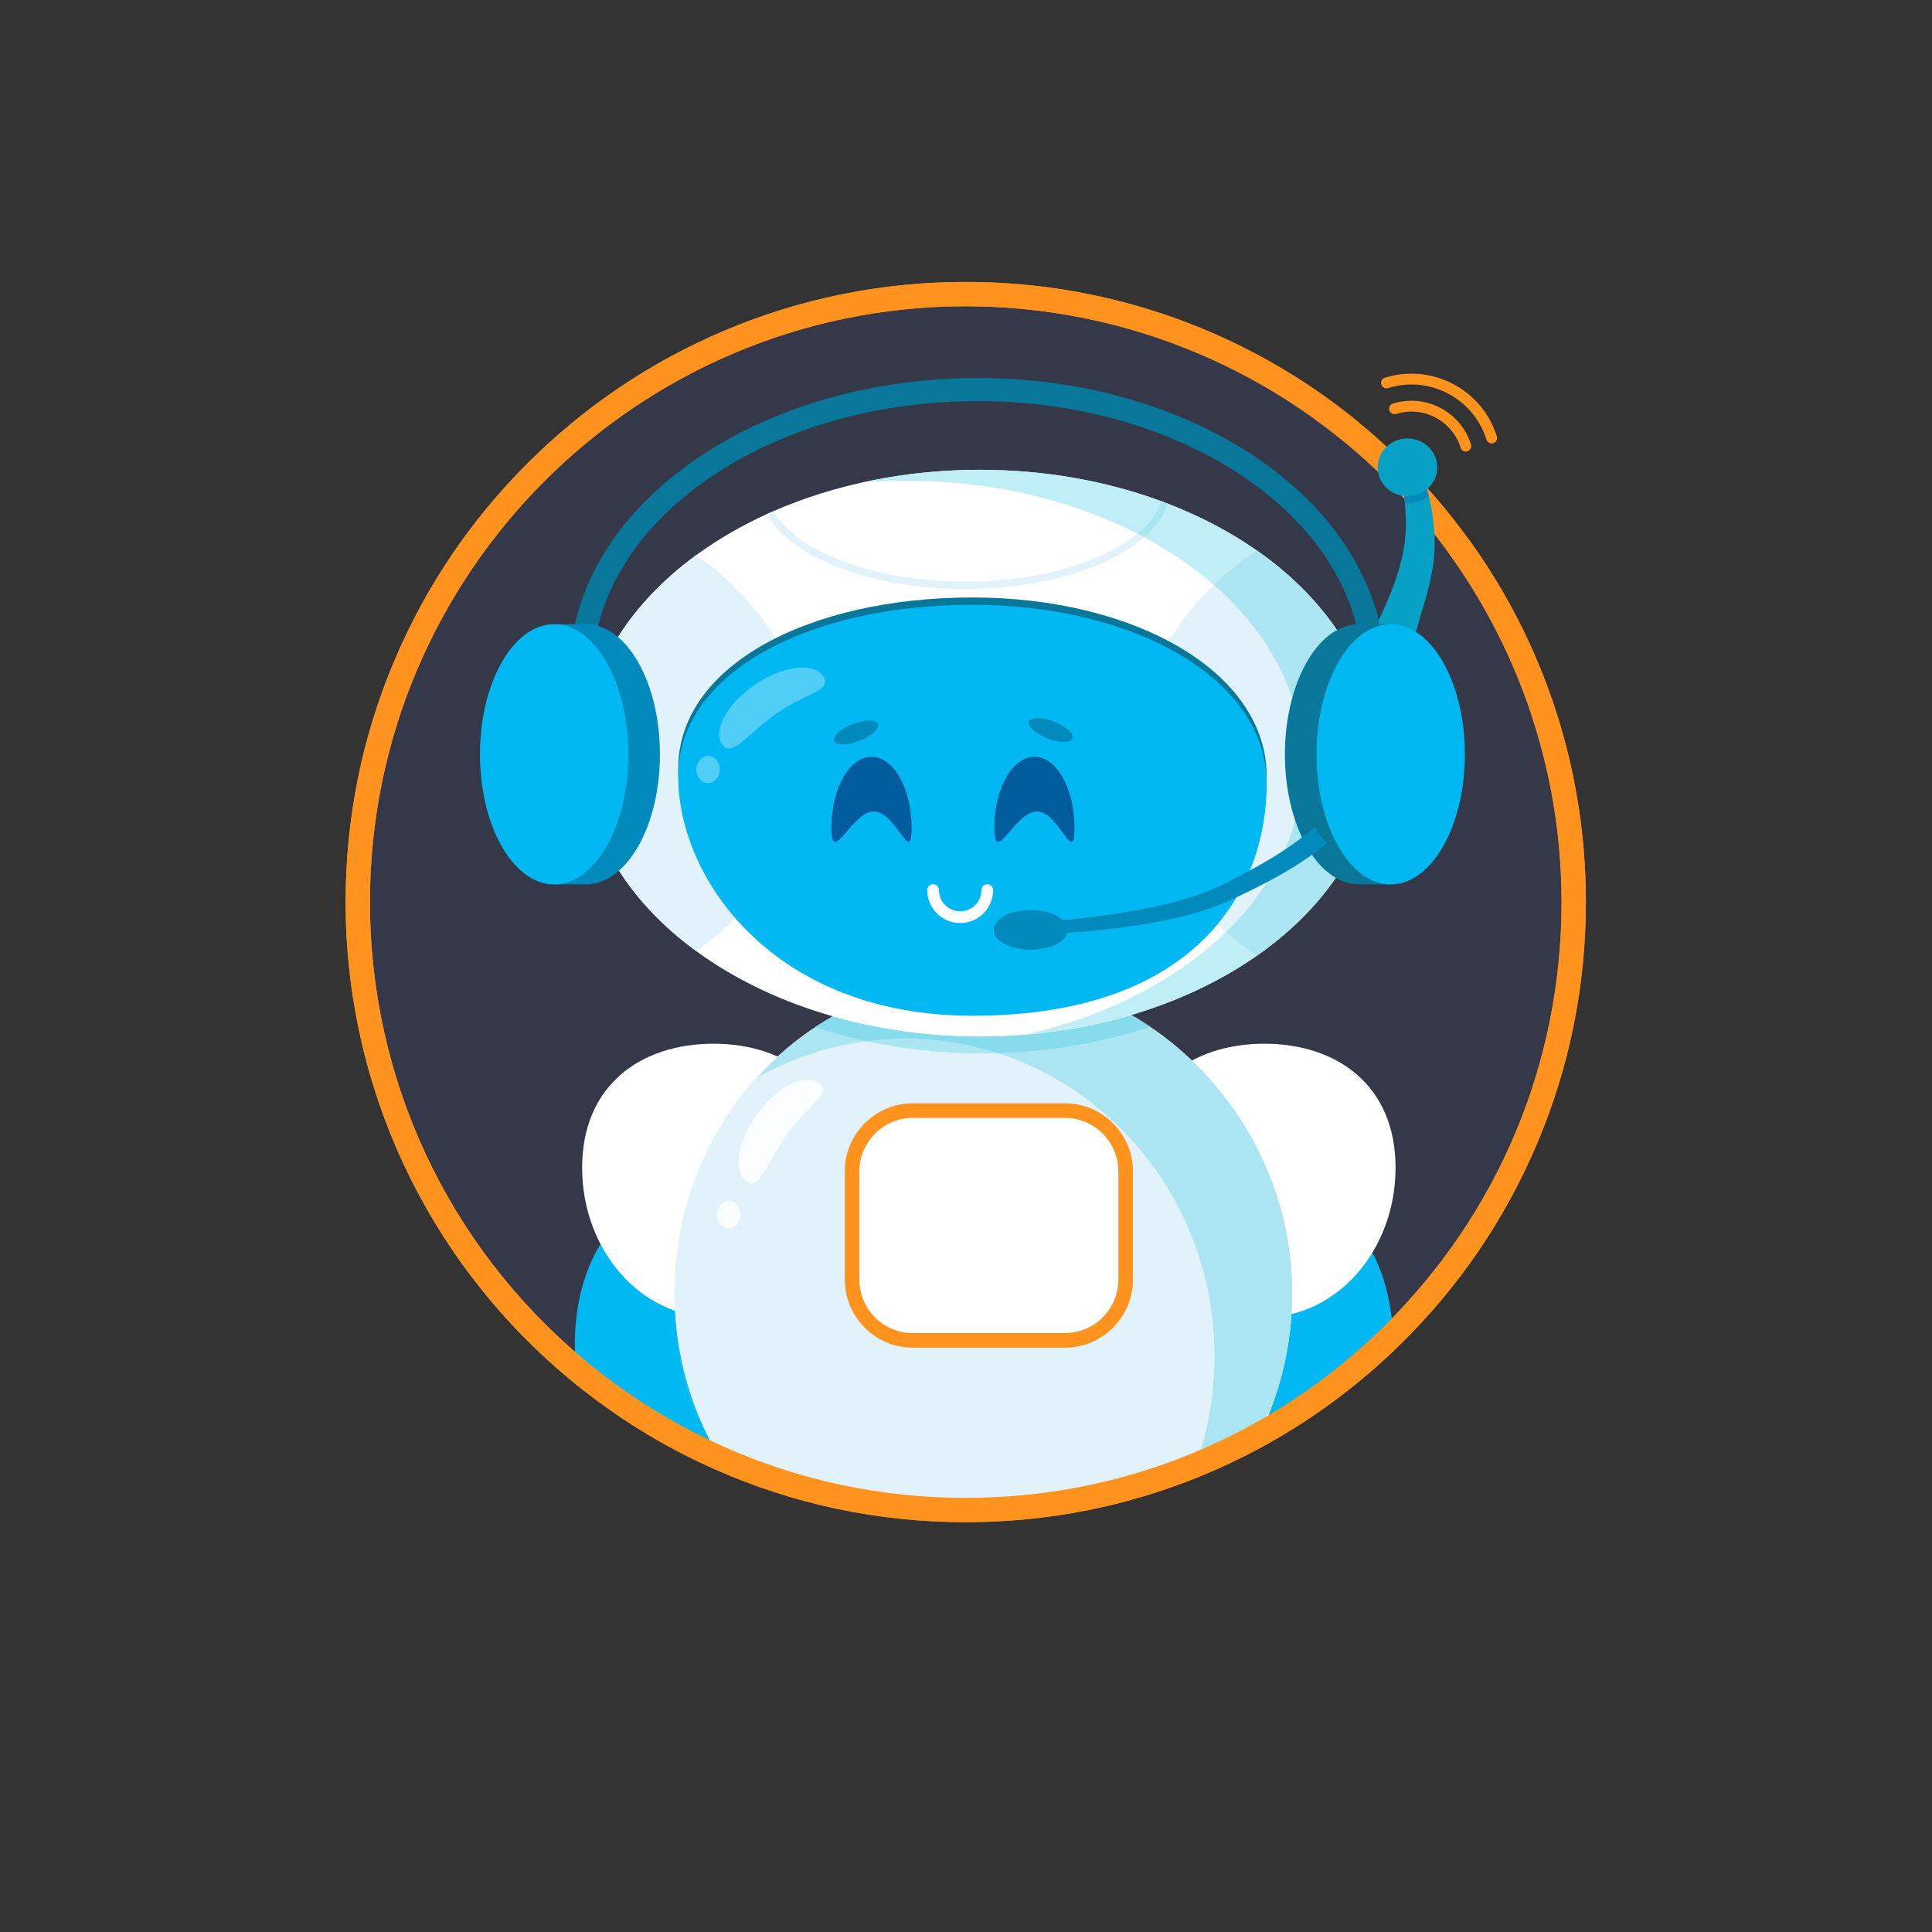 <svg xmlns="http://www.w3.org/2000/svg" xmlns:xlink="http://www.w3.org/1999/xlink" width="500" zoomAndPan="magnify" viewBox="0 0 375 375" height="500" preserveAspectRatio="xMidYMid meet" version="1.0"><rect x="0" y="0" width="375" height="375" fill="#333333" stroke="none"/><defs><clipPath id="da2903048f"><path d="M 67.086 54.723 L 307.836 54.723 L 307.836 295.473 L 67.086 295.473 Z M 67.086 54.723 " clip-rule="nonzero"/></clipPath><clipPath id="b99807576d"><path d="M 67.086 54.723 L 307.836 54.723 L 307.836 295.473 L 67.086 295.473 Z M 67.086 54.723 " clip-rule="nonzero"/></clipPath></defs><path fill="#343849" d="M 304.344 174.238 C 304.344 238.613 252.152 290.801 187.777 290.801 C 123.398 290.801 71.211 238.613 71.211 174.238 C 71.211 109.859 123.398 57.672 187.777 57.672 C 252.152 57.672 304.344 109.859 304.344 174.238 " fill-opacity="1" fill-rule="nonzero"/><g clip-path="url(#da2903048f)"><path fill="#ff931e" d="M 187.449 59.445 C 123.684 59.445 71.805 111.32 71.805 175.09 C 71.805 209.457 86.945 241.812 113.344 263.871 C 120.805 270.105 129.023 275.383 137.777 279.555 C 138.738 280.012 139.699 280.449 140.625 280.859 C 155.398 287.414 171.152 290.734 187.449 290.734 C 202.594 290.734 217.312 287.855 231.207 282.172 C 235.004 280.617 238.754 278.844 242.352 276.895 C 242.602 276.762 242.848 276.629 243.09 276.492 L 243.434 276.301 C 252.672 271.184 261.176 264.812 268.711 257.367 C 290.883 235.473 303.098 206.254 303.098 175.09 C 303.098 148.395 293.785 122.355 276.879 101.766 C 276.25 100.992 275.574 100.195 274.875 99.383 C 274.562 99.023 274.25 98.668 273.938 98.316 C 272.645 96.867 271.305 95.43 269.945 94.047 C 268.941 93.023 267.922 92.02 266.902 91.062 C 245.348 70.672 217.133 59.445 187.449 59.445 M 187.449 295.453 C 170.488 295.453 154.09 291.996 138.715 285.176 C 137.75 284.75 136.754 284.293 135.746 283.816 C 126.637 279.477 118.082 273.98 110.316 267.488 C 82.844 244.535 67.086 210.859 67.086 175.09 C 67.086 158.84 70.27 143.078 76.547 128.238 C 82.609 113.906 91.285 101.031 102.34 89.98 C 113.395 78.926 126.266 70.246 140.598 64.184 C 155.438 57.906 171.203 54.723 187.449 54.723 C 218.348 54.723 247.711 66.41 270.141 87.629 C 271.203 88.629 272.27 89.676 273.312 90.738 C 274.727 92.176 276.121 93.672 277.465 95.18 C 277.793 95.551 278.117 95.922 278.441 96.293 C 279.172 97.137 279.875 97.969 280.531 98.773 C 289.176 109.301 295.918 121.109 300.566 133.855 C 305.379 147.047 307.816 160.922 307.816 175.09 C 307.816 191.469 304.582 207.352 298.207 222.293 C 292.047 236.723 283.242 249.652 272.031 260.723 C 264.242 268.418 255.461 275.012 245.922 280.32 L 245.727 280.43 C 245.352 280.641 244.973 280.844 244.594 281.051 C 240.852 283.074 236.945 284.922 232.992 286.539 C 218.531 292.457 203.207 295.453 187.449 295.453 " fill-opacity="1" fill-rule="nonzero"/></g><path fill="#02b8f2" d="M 142.727 260.879 C 142.727 268.359 140.895 275.117 137.953 279.926 C 137.574 280.547 137.176 281.133 136.762 281.684 C 127.766 277.395 119.395 272.004 111.832 265.68 C 111.66 264.121 111.574 262.52 111.574 260.879 C 111.574 253.215 113.496 246.312 116.566 241.484 C 119.344 237.117 123.066 234.445 127.152 234.445 C 129.094 234.445 130.957 235.051 132.672 236.156 C 137.562 239.301 141.277 246.504 142.387 255.348 C 142.609 257.133 142.727 258.98 142.727 260.879 " fill-opacity="1" fill-rule="nonzero"/><path fill="#02b8f2" d="M 270.371 259.047 C 262.727 266.602 254.051 273.117 244.578 278.367 C 244.422 278.695 244.258 279.02 244.094 279.344 C 244.031 279.469 243.969 279.59 243.906 279.715 C 243.758 279.469 243.613 279.223 243.477 278.973 C 240.859 274.242 239.254 267.879 239.254 260.879 C 239.254 258.84 239.391 256.852 239.648 254.945 C 240.805 246.41 244.391 239.453 249.105 236.289 C 250.879 235.098 252.812 234.445 254.832 234.445 C 259.41 234.445 263.527 237.797 266.379 243.137 C 268.656 247.402 270.125 252.941 270.371 259.047 " fill-opacity="1" fill-rule="nonzero"/><path fill="#ffffff" d="M 163.969 226.656 C 163.969 242.691 152.559 255.688 138.477 255.688 C 124.402 255.688 112.992 242.691 112.992 226.656 C 112.992 210.625 124.402 202.586 138.477 202.586 C 152.559 202.586 163.969 210.625 163.969 226.656 " fill-opacity="1" fill-rule="nonzero"/><path fill="#ffffff" d="M 219.902 226.656 C 219.902 242.691 231.316 255.688 245.391 255.688 C 259.469 255.688 270.879 242.691 270.879 226.656 C 270.879 210.625 259.469 202.586 245.391 202.586 C 231.316 202.586 219.902 210.625 219.902 226.656 " fill-opacity="1" fill-rule="nonzero"/><path fill="#e1f2fa" d="M 250.82 250.965 C 250.82 261 248.43 270.98 243.812 279.895 C 242.984 281.484 225.652 286.859 221.535 288.098 C 211.418 291.145 200.953 292.762 190.398 293.023 C 171.969 293.477 142.023 292.211 134.84 272.742 C 130.898 262.066 129.914 250.41 132.012 239.238 C 133.93 229.035 138.41 219.355 144.992 211.32 C 157.609 195.926 177.375 187.562 197.203 189.707 C 227.516 192.984 250.82 220.273 250.82 250.965 " fill-opacity="1" fill-rule="nonzero"/><path fill="#bfa55d" d="M 184.355 293.512 C 175.582 293.512 166.824 292.57 158.699 290.43 C 167.348 292.566 176.883 293.094 185.059 293.094 C 185.441 293.094 185.82 293.09 186.199 293.09 C 186.617 293.094 187.035 293.094 187.449 293.094 C 196.832 293.094 205.957 292 214.703 289.93 C 205.281 292.172 194.809 293.512 184.355 293.512 M 221.695 288.051 C 221.734 288.039 221.773 288.027 221.812 288.016 C 224.195 287.293 229.891 285.527 234.895 283.785 C 231.375 285.207 227.055 286.438 221.695 288.051 " fill-opacity="1" fill-rule="nonzero"/><path fill="#bfa55d" d="M 151.008 287.957 C 148.797 287.105 146.652 286.145 144.598 285.07 C 145.254 285.328 145.91 285.574 146.57 285.82 C 147.977 286.613 149.461 287.32 151.008 287.957 " fill-opacity="1" fill-rule="nonzero"/><path fill="#14beed" d="M 136.742 277.461 C 132.801 271.027 131.234 262.355 130.957 254.402 C 130.98 254.41 131 254.418 131.02 254.426 C 131.461 262.633 133.469 270.418 136.742 277.461 " fill-opacity="1" fill-rule="nonzero"/><path fill="#bfeef6" d="M 131.02 254.426 C 131 254.418 130.98 254.41 130.957 254.402 C 130.887 252.375 130.898 250.398 130.973 248.512 C 130.973 248.586 130.969 248.652 130.969 248.723 C 130.961 248.891 130.957 249.059 130.949 249.227 C 130.945 249.395 130.941 249.559 130.938 249.73 C 130.938 249.871 130.934 250.016 130.93 250.156 C 130.93 250.426 130.926 250.695 130.926 250.965 C 130.926 252.125 130.957 253.281 131.02 254.426 M 131.148 245.625 C 131.469 241.742 132.156 237.895 133.191 234.141 C 133.16 234.254 133.129 234.371 133.098 234.488 C 133.027 234.746 132.957 235.008 132.895 235.266 L 132.859 235.395 C 132.797 235.648 132.734 235.902 132.672 236.156 C 132.652 236.246 132.629 236.336 132.605 236.426 C 132.488 236.934 132.371 237.445 132.266 237.961 C 132.242 238.062 132.223 238.164 132.203 238.266 C 132.16 238.484 132.113 238.703 132.07 238.926 C 132.051 239.023 132.035 239.125 132.008 239.25 C 131.988 239.375 131.965 239.504 131.941 239.629 C 131.895 239.883 131.848 240.137 131.805 240.395 C 131.789 240.492 131.773 240.586 131.758 240.684 C 131.688 241.121 131.621 241.559 131.559 241.996 C 131.551 242.039 131.547 242.074 131.539 242.117 C 131.5 242.395 131.465 242.676 131.43 242.957 C 131.426 242.98 131.422 243.004 131.418 243.031 C 131.379 243.344 131.344 243.66 131.309 243.977 C 131.289 244.168 131.266 244.363 131.246 244.555 C 131.242 244.617 131.234 244.676 131.23 244.734 C 131.219 244.832 131.211 244.93 131.203 245.027 C 131.195 245.09 131.191 245.156 131.188 245.223 C 131.184 245.242 131.18 245.266 131.18 245.289 C 131.168 245.402 131.156 245.512 131.148 245.625 M 133.344 233.594 C 133.414 233.359 133.48 233.125 133.551 232.891 C 133.5 233.059 133.453 233.223 133.406 233.391 C 133.387 233.457 133.363 233.523 133.344 233.594 M 133.703 232.387 C 133.727 232.312 133.75 232.242 133.77 232.168 C 133.754 232.23 133.734 232.293 133.715 232.352 C 133.711 232.363 133.707 232.375 133.703 232.387 M 134.199 230.844 C 134.219 230.793 134.234 230.738 134.254 230.684 C 134.254 230.684 134.254 230.688 134.254 230.688 L 134.234 230.738 C 134.223 230.773 134.211 230.809 134.199 230.844 M 134.535 229.871 C 134.555 229.82 134.57 229.773 134.59 229.723 C 134.582 229.742 134.574 229.766 134.566 229.785 L 134.535 229.871 " fill-opacity="1" fill-rule="nonzero"/><path fill="#14beed" d="M 248.078 269.41 C 249.496 264.75 250.371 259.926 250.688 255.059 C 250.461 258.617 249.938 262.156 249.113 265.625 C 248.789 266.988 248.445 268.246 248.078 269.41 " fill-opacity="1" fill-rule="nonzero"/><path fill="#bfeef6" d="M 250.688 255.059 C 250.777 253.699 250.82 252.332 250.82 250.965 C 250.82 252.332 250.777 253.695 250.688 255.059 M 250.82 250.922 C 250.82 250.914 250.82 250.91 250.82 250.902 C 250.82 250.91 250.82 250.914 250.82 250.922 M 250.82 250.875 C 250.82 250.863 250.82 250.859 250.82 250.848 C 250.82 250.859 250.82 250.863 250.82 250.875 M 250.82 250.828 C 250.82 250.82 250.82 250.805 250.82 250.797 C 250.82 250.809 250.82 250.82 250.82 250.828 M 250.82 250.785 C 250.82 250.773 250.82 250.758 250.82 250.746 C 250.82 250.762 250.82 250.77 250.82 250.785 M 250.82 250.742 C 250.781 240.402 248.102 230.457 243.398 221.691 C 248.094 230.418 250.781 240.348 250.82 250.742 " fill-opacity="1" fill-rule="nonzero"/><path fill="#abe5f2" d="M 185.059 293.094 C 176.883 293.094 167.348 292.566 158.699 290.43 C 156.062 289.734 153.492 288.914 151.008 287.957 C 149.461 287.32 147.977 286.613 146.57 285.82 C 158.938 290.391 172.281 292.941 186.199 293.09 C 185.82 293.09 185.441 293.094 185.059 293.094 M 221.812 288.016 C 225.312 286.949 228.742 285.727 232.098 284.355 C 234.438 277.77 235.715 270.66 235.715 263.238 C 235.715 259.793 235.438 256.414 234.91 253.125 C 233.004 241.242 227.785 230.508 220.258 221.957 C 216.75 217.965 212.742 214.449 208.332 211.512 C 203.82 208.508 198.895 206.109 193.652 204.43 C 204.18 204.141 214.16 202.34 223.191 199.32 C 231.586 204.961 238.559 212.684 243.398 221.691 C 248.102 230.457 250.781 240.402 250.82 250.742 C 250.82 250.742 250.82 250.742 250.82 250.746 C 250.82 250.758 250.82 250.773 250.82 250.785 C 250.82 250.789 250.82 250.793 250.82 250.797 C 250.82 250.805 250.82 250.82 250.82 250.828 C 250.82 250.836 250.82 250.844 250.82 250.848 C 250.82 250.859 250.82 250.863 250.82 250.875 C 250.82 250.883 250.82 250.895 250.82 250.902 C 250.82 250.91 250.82 250.914 250.82 250.922 C 250.82 250.938 250.82 250.949 250.82 250.965 C 250.82 252.332 250.777 253.699 250.688 255.059 C 250.371 259.926 249.496 264.75 248.078 269.41 C 245.473 277.621 241.656 281.055 234.895 283.785 C 229.891 285.527 224.195 287.293 221.812 288.016 M 131.18 245.289 C 131.18 245.266 131.184 245.242 131.188 245.223 C 131.184 245.23 131.184 245.238 131.184 245.246 C 131.184 245.258 131.18 245.273 131.18 245.289 M 131.23 244.734 C 131.234 244.676 131.242 244.617 131.246 244.555 C 131.242 244.602 131.238 244.648 131.234 244.695 C 131.234 244.711 131.234 244.723 131.23 244.734 M 131.418 243.031 C 131.422 243.004 131.426 242.98 131.43 242.957 C 131.426 242.969 131.426 242.98 131.426 242.996 C 131.422 243.008 131.422 243.02 131.418 243.031 M 131.559 241.996 C 131.621 241.559 131.688 241.121 131.758 240.684 C 131.742 240.785 131.727 240.883 131.711 240.984 C 131.703 241.031 131.695 241.074 131.688 241.121 C 131.648 241.379 131.609 241.641 131.57 241.906 C 131.566 241.938 131.562 241.965 131.559 241.996 M 131.805 240.395 C 131.848 240.137 131.895 239.883 131.941 239.629 C 131.914 239.777 131.887 239.93 131.859 240.078 C 131.84 240.184 131.824 240.289 131.805 240.395 M 132.203 238.266 C 132.223 238.164 132.242 238.062 132.266 237.961 C 132.25 238.027 132.238 238.098 132.227 238.164 C 132.219 238.195 132.211 238.23 132.203 238.266 M 146.914 209.23 C 150.305 205.496 154.145 202.191 158.32 199.398 C 161.531 200.465 164.863 201.375 168.293 202.117 C 162.984 202.793 157.895 204.184 153.113 206.191 C 150.98 207.086 148.914 208.102 146.914 209.23 " fill-opacity="1" fill-rule="nonzero"/><path fill="#e1f2fa" d="M 235.715 263.238 C 235.715 270.66 234.438 277.77 232.098 284.355 C 218.328 289.988 203.254 293.094 187.449 293.094 C 170.445 293.094 154.277 289.496 139.672 283.02 C 139.07 282.008 138.496 280.977 137.953 279.926 C 133.965 272.25 131.516 263.605 131.02 254.426 C 130.957 253.281 130.926 252.125 130.926 250.965 C 130.926 250.695 130.93 250.426 130.93 250.156 C 130.934 250.016 130.938 249.871 130.938 249.73 C 130.941 249.559 130.945 249.395 130.949 249.227 C 130.957 249.059 130.961 248.891 130.969 248.723 C 130.984 248.203 131.008 247.688 131.039 247.172 C 131.051 246.996 131.059 246.824 131.07 246.652 C 131.086 246.414 131.102 246.18 131.121 245.941 C 131.141 245.707 131.16 245.477 131.184 245.246 C 131.188 245.172 131.195 245.098 131.203 245.027 C 131.211 244.918 131.223 244.809 131.234 244.695 C 131.258 244.457 131.285 244.215 131.309 243.977 C 131.344 243.648 131.383 243.32 131.426 242.996 C 131.461 242.703 131.5 242.41 131.539 242.117 C 131.551 242.043 131.562 241.977 131.57 241.906 C 131.609 241.641 131.648 241.379 131.688 241.121 C 131.695 241.074 131.703 241.031 131.711 240.984 C 131.758 240.684 131.809 240.379 131.859 240.078 C 131.906 239.801 131.957 239.523 132.008 239.25 C 132.035 239.125 132.051 239.023 132.07 238.926 C 132.121 238.672 132.168 238.418 132.227 238.164 C 132.344 237.582 132.469 237.004 132.605 236.426 C 132.629 236.336 132.652 236.246 132.672 236.156 C 132.734 235.902 132.797 235.648 132.859 235.395 L 132.895 235.266 C 132.957 235.008 133.027 234.746 133.098 234.488 C 133.195 234.121 133.297 233.754 133.406 233.391 C 133.465 233.172 133.531 232.961 133.594 232.742 C 133.633 232.613 133.672 232.48 133.715 232.352 C 133.789 232.105 133.867 231.859 133.945 231.613 C 134.039 231.316 134.137 231.031 134.234 230.738 L 134.254 230.688 C 134.344 230.414 134.438 230.145 134.535 229.871 L 134.566 229.785 C 134.664 229.504 134.77 229.219 134.875 228.938 C 134.992 228.625 135.102 228.328 135.219 228.031 C 135.332 227.746 135.445 227.461 135.562 227.176 L 135.578 227.141 C 135.691 226.852 135.816 226.562 135.938 226.273 C 136.035 226.051 136.129 225.824 136.23 225.598 C 136.285 225.473 136.344 225.34 136.406 225.211 C 136.473 225.055 136.543 224.895 136.617 224.738 C 136.871 224.184 137.129 223.637 137.398 223.094 C 137.492 222.906 137.586 222.719 137.684 222.531 C 137.898 222.109 138.117 221.688 138.344 221.27 C 138.426 221.113 138.512 220.957 138.598 220.801 C 138.773 220.48 138.949 220.164 139.129 219.848 C 139.203 219.715 139.281 219.578 139.359 219.445 C 139.602 219.031 139.844 218.617 140.094 218.211 C 140.184 218.066 140.27 217.926 140.359 217.781 C 140.492 217.566 140.633 217.352 140.77 217.133 C 140.938 216.875 141.102 216.617 141.273 216.363 L 141.305 216.316 C 141.457 216.086 141.609 215.855 141.766 215.633 L 141.828 215.535 C 141.934 215.387 142.035 215.234 142.145 215.086 C 142.211 214.984 142.285 214.883 142.355 214.777 C 142.492 214.59 142.625 214.406 142.758 214.219 C 142.855 214.086 142.953 213.953 143.047 213.824 C 143.184 213.641 143.316 213.461 143.453 213.277 C 143.555 213.141 143.66 213.004 143.766 212.867 C 143.965 212.602 144.172 212.344 144.379 212.082 C 144.582 211.828 144.785 211.574 144.992 211.32 C 145.094 211.195 145.195 211.07 145.301 210.949 C 145.594 210.594 145.891 210.246 146.191 209.898 C 146.344 209.727 146.496 209.555 146.648 209.383 C 148.73 208.191 150.887 207.125 153.113 206.191 C 157.895 204.184 162.988 202.793 168.297 202.117 C 170.742 201.801 173.238 201.641 175.77 201.641 C 181.996 201.641 188.004 202.613 193.652 204.43 C 198.891 206.109 203.82 208.508 208.332 211.512 C 212.742 214.449 216.75 217.965 220.258 221.957 C 227.785 230.508 233.004 241.242 234.91 253.125 C 235.438 256.414 235.715 259.793 235.715 263.238 " fill-opacity="1" fill-rule="nonzero"/><path fill="#36677a" d="M 158.223 199.367 C 158.199 199.359 158.176 199.352 158.152 199.344 C 159.258 198.605 160.383 197.902 161.535 197.234 C 161.566 197.246 161.602 197.254 161.633 197.266 C 160.473 197.926 159.336 198.629 158.223 199.367 M 223.246 199.305 C 222.047 198.496 220.82 197.73 219.566 197.012 C 219.617 196.996 219.676 196.977 219.73 196.961 C 220.996 197.676 222.23 198.438 223.434 199.238 C 223.371 199.262 223.309 199.285 223.246 199.305 " fill-opacity="1" fill-rule="nonzero"/><path fill="#abe5f2" d="M 158.32 199.398 C 158.289 199.387 158.258 199.379 158.223 199.367 C 159.336 198.629 160.473 197.926 161.633 197.266 C 161.66 197.273 161.688 197.281 161.715 197.289 C 160.562 197.953 159.43 198.66 158.32 199.398 M 223.191 199.32 C 221.988 198.516 220.758 197.75 219.5 197.031 C 219.52 197.023 219.543 197.02 219.566 197.012 C 220.82 197.73 222.047 198.496 223.246 199.305 C 223.227 199.309 223.211 199.316 223.191 199.32 " fill-opacity="1" fill-rule="nonzero"/><path fill="#86dced" d="M 193.652 204.43 C 188.004 202.613 181.996 201.641 175.77 201.641 C 173.238 201.641 170.742 201.801 168.297 202.117 C 168.297 202.117 168.293 202.117 168.293 202.117 C 164.863 201.375 161.531 200.465 158.32 199.398 C 159.43 198.66 160.562 197.953 161.715 197.289 C 170.52 199.793 180.117 201.168 190.168 201.168 C 193.117 201.168 196.027 201.051 198.891 200.816 C 198.891 200.816 198.891 200.816 198.887 200.816 C 206.109 200.238 213.023 198.941 219.5 197.031 C 220.758 197.75 221.988 198.516 223.191 199.32 C 214.16 202.34 204.18 204.141 193.652 204.43 " fill-opacity="1" fill-rule="nonzero"/><path fill="#abe5f2" d="M 190.637 204.473 C 182.867 204.473 175.363 203.648 168.293 202.117 C 168.293 202.117 168.297 202.117 168.297 202.117 C 170.742 201.801 173.238 201.641 175.77 201.641 C 181.996 201.641 188.004 202.613 193.652 204.43 C 192.652 204.457 191.648 204.473 190.637 204.473 " fill-opacity="1" fill-rule="nonzero"/><path fill="#fafdfe" d="M 145.898 229.652 C 145.578 229.652 145.246 229.531 144.895 229.273 C 142.203 227.293 143.16 221.422 147.035 216.16 C 150.043 212.078 153.914 209.559 156.762 209.559 C 157.582 209.559 158.316 209.773 158.922 210.215 C 161.609 212.195 156.836 214.574 152.961 219.836 C 149.598 224.406 148.02 229.652 145.898 229.652 " fill-opacity="1" fill-rule="nonzero"/><path fill="#fafdfe" d="M 141.445 238.371 C 140.188 238.371 139.168 237.195 139.168 235.742 C 139.168 234.289 140.188 233.113 141.445 233.113 C 142.703 233.113 143.727 234.289 143.727 235.742 C 143.727 237.195 142.703 238.371 141.445 238.371 " fill-opacity="1" fill-rule="nonzero"/><path fill="#ffffff" d="M 203.738 260.172 L 180.133 260.172 C 172.023 260.172 165.383 253.535 165.383 245.422 L 165.383 230.316 C 165.383 222.203 172.023 215.566 180.133 215.566 L 203.738 215.566 C 211.848 215.566 218.484 222.203 218.484 230.316 L 218.484 245.422 C 218.484 253.535 211.848 260.172 203.738 260.172 " fill-opacity="1" fill-rule="nonzero"/><path fill="#ff931e" d="M 217.07 248.371 C 217.07 254.098 212.41 258.754 206.688 258.754 L 177.184 258.754 C 171.457 258.754 166.801 254.098 166.801 248.371 L 166.801 227.367 C 166.801 221.641 171.457 216.98 177.184 216.98 L 206.688 216.98 C 212.41 216.98 217.07 221.641 217.07 227.367 Z M 206.688 214.148 L 177.184 214.148 C 169.898 214.148 163.969 220.078 163.969 227.367 L 163.969 248.371 C 163.969 255.656 169.898 261.586 177.184 261.586 L 206.688 261.586 C 213.973 261.586 219.902 255.656 219.902 248.371 L 219.902 227.367 C 219.902 220.078 213.973 214.148 206.688 214.148 " fill-opacity="1" fill-rule="nonzero"/><g clip-path="url(#b99807576d)"><path fill="#ff931e" d="M 187.449 295.453 C 170.488 295.453 154.09 291.996 138.715 285.176 C 137.75 284.75 136.754 284.293 135.746 283.816 C 126.637 279.477 118.082 273.98 110.316 267.488 C 82.844 244.535 67.086 210.859 67.086 175.09 C 67.086 158.84 70.27 143.078 76.547 128.238 C 82.609 113.906 91.285 101.031 102.34 89.98 C 113.395 78.926 126.266 70.246 140.598 64.184 C 155.438 57.906 171.203 54.723 187.449 54.723 C 201.633 54.723 215.52 57.168 228.723 61.988 C 241.48 66.645 253.293 73.398 263.828 82.062 L 260.832 85.707 C 240.234 68.77 214.172 59.445 187.449 59.445 C 123.684 59.445 71.805 111.32 71.805 175.09 C 71.805 209.457 86.945 241.812 113.344 263.871 C 120.805 270.105 129.023 275.383 137.777 279.555 C 138.738 280.012 139.699 280.449 140.625 280.859 C 155.398 287.414 171.152 290.734 187.449 290.734 C 202.594 290.734 217.312 287.855 231.207 282.172 C 235.004 280.617 238.754 278.844 242.352 276.895 C 242.602 276.762 242.848 276.629 243.09 276.492 L 243.434 276.301 C 252.672 271.184 261.176 264.812 268.711 257.367 C 290.887 235.473 303.098 206.254 303.098 175.09 C 303.098 150.586 295.531 127.176 281.219 107.391 L 285.043 104.625 C 299.941 125.219 307.816 149.586 307.816 175.09 C 307.816 191.469 304.582 207.352 298.207 222.293 C 292.047 236.723 283.242 249.652 272.031 260.723 C 264.242 268.418 255.461 275.012 245.922 280.32 L 245.727 280.43 C 245.352 280.641 244.973 280.844 244.594 281.051 C 240.852 283.074 236.945 284.922 232.992 286.539 C 218.531 292.457 203.207 295.453 187.449 295.453 " fill-opacity="1" fill-rule="nonzero"/></g><path fill="#06a1c4" d="M 271.551 92.801 C 271.602 92.832 271.645 92.871 271.691 92.918 C 271.641 92.883 271.594 92.84 271.551 92.801 Z M 277.316 96.207 C 276.754 94.086 275.953 92.203 274.82 91.254 C 272.926 89.656 269.32 91.176 271.699 92.93 C 272.258 93.586 272.547 95.777 272.695 97.684 C 272.805 99.105 272.844 100.363 272.855 100.719 C 273.234 109.461 269.012 117.391 265.355 125.094 C 263.316 132.117 270.359 130.402 273.016 127.117 C 274.34 125.48 275.145 121.352 275.75 119.406 C 277.207 114.781 278.562 109.898 278.477 105 C 278.441 103.016 278.148 99.348 277.316 96.207 " fill-opacity="1" fill-rule="nonzero"/><path fill="#038abd" d="M 277.316 96.207 C 276.285 97.145 274.895 97.723 273.363 97.723 C 273.137 97.723 272.914 97.711 272.695 97.684 C 272.547 95.777 272.258 93.586 271.703 92.934 C 269.32 91.176 272.926 89.656 274.82 91.254 C 275.953 92.203 276.754 94.086 277.316 96.207 " fill-opacity="1" fill-rule="nonzero"/><path fill="#06a1c4" d="M 278.973 90.711 C 278.973 93.809 276.383 96.32 273.188 96.32 C 269.992 96.32 267.402 93.809 267.402 90.711 C 267.402 87.613 269.992 85.102 273.188 85.102 C 276.383 85.102 278.973 87.613 278.973 90.711 " fill-opacity="1" fill-rule="nonzero"/><path fill="#ff931e" d="M 289.531 86.066 C 289.086 86.066 288.672 85.781 288.527 85.332 C 286.02 77.305 277.449 72.816 269.426 75.324 C 268.871 75.496 268.277 75.188 268.105 74.633 C 267.934 74.078 268.242 73.488 268.797 73.316 C 277.926 70.461 287.68 75.57 290.535 84.703 C 290.711 85.258 290.402 85.848 289.848 86.02 C 289.742 86.051 289.637 86.066 289.531 86.066 " fill-opacity="1" fill-rule="nonzero"/><path fill="#ff931e" d="M 284.512 87.637 C 284.062 87.637 283.648 87.348 283.508 86.898 C 281.867 81.641 276.254 78.699 270.992 80.344 C 270.441 80.516 269.848 80.207 269.676 79.652 C 269.5 79.098 269.809 78.508 270.367 78.336 C 276.73 76.348 283.527 79.906 285.516 86.273 C 285.691 86.824 285.383 87.414 284.828 87.59 C 284.723 87.621 284.617 87.637 284.512 87.637 " fill-opacity="1" fill-rule="nonzero"/><path fill="#ffffff" d="M 267.105 146.176 C 267.105 161.621 258.195 175.574 243.855 185.566 C 229.992 195.219 211.051 201.168 190.168 201.168 C 168.617 201.168 149.141 194.84 135.176 184.641 C 121.598 174.723 113.227 161.148 113.227 146.176 C 113.227 131.207 121.598 117.633 135.176 107.715 C 139.285 104.715 143.875 102.047 148.855 99.777 C 149.285 99.582 149.715 99.387 150.148 99.203 C 161.809 94.117 175.508 91.188 190.168 91.188 C 202.848 91.188 214.812 93.379 225.363 97.27 C 225.809 97.43 226.25 97.598 226.688 97.77 C 232.992 100.203 238.766 103.246 243.855 106.789 C 258.195 116.781 267.105 130.734 267.105 146.176 " fill-opacity="1" fill-rule="nonzero"/><path fill="#087799" d="M 189.691 77.855 C 175.84 77.855 162.312 80.562 150.574 85.684 C 150.195 85.844 149.797 86.023 149.312 86.242 C 144.496 88.438 140.023 91.027 136.023 93.949 C 122.465 103.855 114.996 116.871 114.996 130.602 C 114.996 144.332 122.465 157.348 136.023 167.254 C 150.242 177.633 169.301 183.352 189.691 183.352 C 209.414 183.352 228.027 177.953 242.105 168.152 C 256.477 158.137 264.391 144.805 264.391 130.602 C 264.391 116.402 256.477 103.066 242.102 93.055 C 237.129 89.59 231.512 86.637 225.41 84.281 C 224.98 84.117 224.551 83.953 224.121 83.797 C 213.418 79.852 201.836 77.855 189.691 77.855 M 189.691 187.832 C 168.355 187.832 148.359 181.812 133.383 170.875 C 118.633 160.102 110.512 145.801 110.512 130.602 C 110.512 115.402 118.633 101.098 133.379 90.328 C 137.625 87.227 142.359 84.48 147.453 82.164 C 147.969 81.926 148.395 81.738 148.793 81.566 C 161.082 76.207 175.23 73.367 189.691 73.367 C 202.367 73.367 214.469 75.461 225.664 79.586 C 226.117 79.754 226.57 79.926 227.023 80.102 C 233.461 82.586 239.398 85.703 244.668 89.375 C 252.207 94.625 258.141 100.793 262.309 107.707 C 266.664 114.934 268.875 122.641 268.875 130.602 C 268.875 138.562 266.664 146.266 262.309 153.496 C 258.141 160.41 252.207 166.578 244.668 171.828 C 229.844 182.148 210.324 187.832 189.691 187.832 " fill-opacity="1" fill-rule="nonzero"/><path fill="#e1f2fa" d="M 267.105 146.176 C 267.105 161.621 258.195 175.574 243.855 185.566 C 229.52 175.574 220.609 161.621 220.609 146.176 C 220.609 130.734 229.52 116.781 243.855 106.789 C 258.195 116.781 267.105 130.734 267.105 146.176 " fill-opacity="1" fill-rule="nonzero"/><path fill="#e1f2fa" d="M 157.125 146.176 C 157.125 161.148 148.754 174.723 135.176 184.641 C 121.598 174.723 113.227 161.148 113.227 146.176 C 113.227 131.207 121.598 117.633 135.176 107.715 C 148.754 117.633 157.125 131.207 157.125 146.176 " fill-opacity="1" fill-rule="nonzero"/><path fill="#087799" d="M 245.863 150.664 C 245.863 170.867 232.648 195.742 188.75 195.742 C 150.488 195.742 131.637 169.449 131.637 149.246 C 131.637 129.043 157.207 115.969 188.75 115.969 C 220.293 115.969 245.863 130.457 245.863 150.664 " fill-opacity="1" fill-rule="nonzero"/><path fill="#02b8f2" d="M 245.863 152.078 C 245.863 172.281 232.648 197.156 188.75 197.156 C 150.488 197.156 131.637 170.867 131.637 150.664 C 131.637 130.457 157.207 117.383 188.75 117.383 C 220.293 117.383 245.863 131.875 245.863 152.078 " fill-opacity="1" fill-rule="nonzero"/><path fill="#e1f2fa" d="M 225.363 97.27 C 224.152 101.051 220.48 104.566 214.723 107.371 C 207.418 110.938 197.691 112.902 187.332 112.902 C 176.977 112.902 167.246 110.938 159.941 107.371 C 155.18 105.051 151.844 102.242 150.148 99.203 C 149.715 99.387 149.285 99.582 148.855 99.777 C 150.68 103.121 154.242 106.168 159.32 108.645 C 166.816 112.305 176.762 114.316 187.332 114.316 C 197.906 114.316 207.852 112.305 215.348 108.645 C 221.422 105.68 225.34 101.898 226.688 97.77 C 226.25 97.598 225.809 97.43 225.363 97.27 " fill-opacity="1" fill-rule="nonzero"/><path fill="#005c9c" d="M 176.949 160.691 C 176.949 168.32 173.934 157.508 169.633 157.508 C 165.328 157.508 161.371 168.32 161.371 160.691 C 161.371 153.066 164.859 146.887 169.16 146.887 C 173.461 146.887 176.949 153.066 176.949 160.691 " fill-opacity="1" fill-rule="nonzero"/><path fill="#005c9c" d="M 208.574 160.691 C 208.574 168.32 205.559 157.508 201.258 157.508 C 196.957 157.508 192.996 168.32 192.996 160.691 C 192.996 153.066 196.484 146.887 200.785 146.887 C 205.086 146.887 208.574 153.066 208.574 160.691 " fill-opacity="1" fill-rule="nonzero"/><path fill="#50cef6" d="M 141.445 145.289 C 140.961 145.289 140.535 145.055 140.172 144.52 C 138.297 141.754 141.164 136.539 146.574 132.875 C 149.773 130.707 153.145 129.566 155.75 129.566 C 157.555 129.566 158.996 130.113 159.762 131.242 C 161.633 134.008 156.34 134.652 150.93 138.32 C 146.57 141.273 143.469 145.289 141.445 145.289 " fill-opacity="1" fill-rule="nonzero"/><path fill="#50cef6" d="M 137.434 151.992 C 136.176 151.992 135.156 150.812 135.156 149.363 C 135.156 147.91 136.176 146.734 137.434 146.734 C 138.691 146.734 139.715 147.91 139.715 149.363 C 139.715 150.812 138.691 151.992 137.434 151.992 " fill-opacity="1" fill-rule="nonzero"/><path fill="#fdfefe" d="M 186.367 179.168 C 182.84 179.168 179.973 176.297 179.973 172.77 C 179.973 172.141 180.48 171.629 181.109 171.629 C 181.738 171.629 182.25 172.141 182.25 172.77 C 182.25 175.039 184.098 176.887 186.367 176.887 C 188.641 176.887 190.488 175.039 190.488 172.77 C 190.488 172.141 191 171.629 191.629 171.629 C 192.258 171.629 192.77 172.141 192.77 172.77 C 192.77 176.297 189.898 179.168 186.367 179.168 " fill-opacity="1" fill-rule="nonzero"/><path fill="#36677a" d="M 219.73 196.961 C 228.633 194.312 236.691 190.5 243.531 185.793 C 236.691 190.5 228.633 194.312 219.73 196.961 M 243.531 185.789 C 243.586 185.754 243.637 185.719 243.691 185.684 C 243.641 185.719 243.586 185.754 243.531 185.789 M 243.699 185.676 C 243.711 185.668 243.723 185.66 243.73 185.652 C 243.723 185.66 243.711 185.668 243.699 185.676 M 243.742 185.648 C 243.75 185.641 243.758 185.633 243.77 185.625 C 243.758 185.633 243.75 185.641 243.742 185.648 M 243.781 185.621 C 243.789 185.613 243.801 185.605 243.809 185.602 C 243.801 185.605 243.789 185.613 243.781 185.621 M 243.82 185.594 C 243.832 185.586 243.844 185.574 243.855 185.566 C 258.195 175.574 267.105 161.621 267.105 146.176 C 267.105 161.621 258.195 175.574 243.855 185.566 C 243.844 185.574 243.832 185.582 243.82 185.594 " fill-opacity="1" fill-rule="nonzero"/><path fill="#37879b" d="M 219.566 197.012 L 219.562 197.012 C 219.617 196.996 219.676 196.977 219.73 196.961 C 219.676 196.977 219.617 196.996 219.566 197.012 " fill-opacity="1" fill-rule="nonzero"/><path fill="#86dced" d="M 219.5 197.031 C 219.52 197.023 219.543 197.02 219.562 197.012 L 219.566 197.012 C 219.543 197.02 219.52 197.023 219.5 197.031 " fill-opacity="1" fill-rule="nonzero"/><path fill="#6dd6e9" d="M 198.887 200.816 C 198.891 200.816 198.891 200.816 198.891 200.816 C 206.109 200.234 213.023 198.941 219.5 197.031 C 213.023 198.941 206.109 200.238 198.887 200.816 " fill-opacity="1" fill-rule="nonzero"/><path fill="#bfeef6" d="M 198.891 200.816 C 210.605 198.215 221.121 193.66 229.695 187.691 C 232.688 185.605 235.445 183.348 237.934 180.941 C 239.785 182.562 241.762 184.105 243.855 185.566 C 243.844 185.574 243.832 185.586 243.82 185.594 C 243.816 185.594 243.812 185.598 243.809 185.602 C 243.801 185.605 243.789 185.613 243.781 185.621 C 243.773 185.621 243.773 185.625 243.77 185.625 C 243.758 185.633 243.75 185.641 243.742 185.648 C 243.738 185.648 243.734 185.652 243.73 185.652 C 243.723 185.66 243.711 185.668 243.699 185.676 C 243.695 185.68 243.695 185.68 243.691 185.684 C 243.637 185.719 243.586 185.754 243.531 185.789 C 243.531 185.789 243.531 185.793 243.531 185.793 C 236.691 190.5 228.633 194.312 219.73 196.961 C 219.676 196.977 219.617 196.996 219.562 197.012 C 219.543 197.02 219.52 197.023 219.5 197.031 C 213.023 198.941 206.109 200.234 198.891 200.816 M 235.621 113.539 C 233.77 111.918 231.793 110.375 229.695 108.914 C 227.312 107.254 224.773 105.703 222.105 104.273 C 224.383 102.266 225.938 100.07 226.688 97.77 C 232.992 100.203 238.766 103.246 243.855 106.789 C 240.867 108.875 238.109 111.133 235.621 113.539 " fill-opacity="1" fill-rule="nonzero"/><path fill="#abe5f2" d="M 243.855 185.566 C 241.762 184.105 239.785 182.562 237.934 180.941 C 247.363 171.812 252.945 160.523 252.945 148.301 C 252.945 135.117 246.449 123.016 235.621 113.539 C 238.109 111.133 240.867 108.875 243.855 106.789 C 258.195 116.781 267.105 130.734 267.105 146.176 C 267.105 161.621 258.195 175.574 243.855 185.566 " fill-opacity="1" fill-rule="nonzero"/><path fill="#36677a" d="M 188.254 91.203 C 188.254 91.203 188.258 91.203 188.258 91.203 C 188.258 91.203 188.254 91.203 188.254 91.203 M 188.301 91.203 L 188.305 91.203 L 188.301 91.203 M 188.348 91.203 C 188.348 91.203 188.348 91.203 188.352 91.203 C 188.348 91.203 188.348 91.203 188.348 91.203 M 188.395 91.203 C 188.395 91.203 188.395 91.203 188.398 91.203 C 188.398 91.203 188.395 91.203 188.395 91.203 M 188.434 91.203 C 188.438 91.203 188.441 91.203 188.445 91.203 C 188.441 91.203 188.438 91.203 188.434 91.203 M 188.719 91.199 C 188.723 91.199 188.727 91.199 188.73 91.199 C 188.727 91.199 188.723 91.199 188.719 91.199 M 188.762 91.195 C 188.766 91.195 188.77 91.195 188.777 91.195 C 188.77 91.195 188.766 91.195 188.762 91.195 M 188.805 91.195 C 188.812 91.195 188.816 91.195 188.824 91.195 C 188.816 91.195 188.812 91.195 188.805 91.195 M 188.852 91.195 C 188.859 91.195 188.863 91.195 188.867 91.195 C 188.863 91.195 188.855 91.195 188.852 91.195 M 188.895 91.195 C 188.902 91.195 188.91 91.195 188.914 91.195 C 188.906 91.195 188.902 91.195 188.895 91.195 M 188.941 91.195 C 188.945 91.195 188.953 91.195 188.957 91.195 C 188.953 91.195 188.945 91.195 188.941 91.195 M 188.988 91.195 C 188.992 91.195 189 91.195 189.004 91.195 C 189 91.195 188.992 91.195 188.988 91.195 M 189.043 91.195 C 189.043 91.195 189.043 91.195 189.047 91.195 C 189.043 91.195 189.043 91.195 189.043 91.195 M 189.137 91.191 C 189.141 91.191 189.148 91.191 189.152 91.191 C 189.148 91.191 189.145 91.191 189.137 91.191 M 189.184 91.191 C 189.188 91.191 189.191 91.191 189.195 91.191 C 189.191 91.191 189.188 91.191 189.184 91.191 M 189.23 91.191 C 189.234 91.191 189.238 91.191 189.242 91.191 C 189.238 91.191 189.234 91.191 189.23 91.191 M 189.273 91.191 C 189.277 91.191 189.285 91.191 189.289 91.191 C 189.285 91.191 189.277 91.191 189.273 91.191 M 189.32 91.191 C 189.324 91.191 189.332 91.191 189.336 91.191 C 189.332 91.191 189.324 91.191 189.32 91.191 M 189.363 91.191 C 189.367 91.191 189.375 91.191 189.383 91.191 C 189.375 91.191 189.367 91.191 189.363 91.191 M 189.41 91.191 C 189.414 91.191 189.422 91.191 189.426 91.191 C 189.422 91.191 189.414 91.191 189.41 91.191 M 189.453 91.191 C 189.457 91.191 189.465 91.191 189.473 91.191 C 189.465 91.191 189.461 91.191 189.453 91.191 M 189.5 91.191 C 189.504 91.191 189.508 91.191 189.516 91.191 C 189.508 91.191 189.504 91.191 189.5 91.191 M 189.543 91.191 C 189.551 91.191 189.555 91.191 189.562 91.191 C 189.555 91.191 189.551 91.191 189.543 91.191 M 189.652 91.188 C 189.656 91.188 189.656 91.188 189.66 91.188 C 189.656 91.188 189.656 91.188 189.652 91.188 M 189.695 91.188 C 189.699 91.188 189.703 91.188 189.707 91.188 C 189.703 91.188 189.699 91.188 189.695 91.188 M 189.742 91.188 C 189.746 91.188 189.75 91.188 189.758 91.188 C 189.75 91.188 189.746 91.188 189.742 91.188 M 189.785 91.188 C 189.793 91.188 189.797 91.188 189.805 91.188 C 189.797 91.188 189.793 91.188 189.785 91.188 M 189.832 91.188 C 189.84 91.188 189.844 91.188 189.848 91.188 C 189.844 91.188 189.836 91.188 189.832 91.188 M 189.879 91.188 C 189.883 91.188 189.891 91.188 189.895 91.188 C 189.891 91.188 189.883 91.188 189.879 91.188 M 189.922 91.188 C 189.926 91.188 189.934 91.188 189.941 91.188 C 189.934 91.188 189.926 91.188 189.922 91.188 M 189.969 91.188 C 189.973 91.188 189.98 91.188 189.984 91.188 C 189.98 91.188 189.973 91.188 189.969 91.188 M 190.012 91.188 C 190.02 91.188 190.023 91.188 190.027 91.188 C 190.023 91.188 190.02 91.188 190.012 91.188 M 190.059 91.188 C 190.066 91.188 190.07 91.188 190.078 91.188 C 190.07 91.188 190.066 91.188 190.059 91.188 M 190.102 91.188 C 190.105 91.188 190.113 91.188 190.121 91.188 C 190.113 91.188 190.105 91.188 190.102 91.188 " fill-opacity="1" fill-rule="nonzero"/><path fill="#bfeef6" d="M 220.758 103.566 C 218.133 102.223 215.383 100.996 212.527 99.891 C 212.09 99.723 211.648 99.555 211.199 99.391 C 200.652 95.504 188.688 93.312 176.004 93.312 C 173.055 93.312 170.141 93.43 167.277 93.664 C 173.93 92.184 180.965 91.332 188.254 91.203 C 188.254 91.203 188.258 91.203 188.258 91.203 C 188.273 91.203 188.285 91.203 188.301 91.203 L 188.305 91.203 C 188.316 91.203 188.332 91.203 188.348 91.203 C 188.348 91.203 188.348 91.203 188.352 91.203 C 188.363 91.203 188.379 91.203 188.395 91.203 C 188.395 91.203 188.398 91.203 188.398 91.203 C 188.41 91.203 188.422 91.203 188.434 91.203 C 188.438 91.203 188.441 91.203 188.445 91.203 C 188.535 91.199 188.625 91.199 188.719 91.199 C 188.723 91.199 188.727 91.199 188.73 91.199 C 188.742 91.195 188.754 91.195 188.762 91.195 C 188.766 91.195 188.77 91.195 188.777 91.195 C 188.785 91.195 188.797 91.195 188.805 91.195 C 188.812 91.195 188.816 91.195 188.824 91.195 C 188.832 91.195 188.844 91.195 188.852 91.195 C 188.855 91.195 188.863 91.195 188.867 91.195 C 188.875 91.195 188.887 91.195 188.895 91.195 C 188.902 91.195 188.906 91.195 188.914 91.195 C 188.922 91.195 188.93 91.195 188.941 91.195 C 188.945 91.195 188.953 91.195 188.957 91.195 C 188.969 91.195 188.977 91.195 188.988 91.195 C 188.992 91.195 189 91.195 189.004 91.195 C 189.016 91.195 189.027 91.195 189.043 91.195 C 189.043 91.195 189.043 91.195 189.047 91.195 C 189.078 91.195 189.105 91.191 189.137 91.191 C 189.145 91.191 189.148 91.191 189.152 91.191 C 189.164 91.191 189.172 91.191 189.184 91.191 C 189.188 91.191 189.191 91.191 189.195 91.191 C 189.207 91.191 189.219 91.191 189.23 91.191 C 189.234 91.191 189.238 91.191 189.242 91.191 C 189.254 91.191 189.262 91.191 189.273 91.191 C 189.277 91.191 189.285 91.191 189.289 91.191 C 189.301 91.191 189.309 91.191 189.32 91.191 C 189.324 91.191 189.332 91.191 189.336 91.191 C 189.344 91.191 189.352 91.191 189.363 91.191 C 189.367 91.191 189.375 91.191 189.383 91.191 C 189.391 91.191 189.398 91.191 189.41 91.191 C 189.414 91.191 189.422 91.191 189.426 91.191 C 189.434 91.191 189.441 91.191 189.453 91.191 C 189.461 91.191 189.465 91.191 189.473 91.191 C 189.48 91.191 189.488 91.191 189.5 91.191 C 189.504 91.191 189.508 91.191 189.516 91.191 C 189.523 91.191 189.535 91.191 189.543 91.191 C 189.551 91.191 189.555 91.191 189.562 91.191 C 189.594 91.191 189.621 91.188 189.652 91.188 C 189.656 91.188 189.656 91.188 189.66 91.188 C 189.672 91.188 189.684 91.188 189.695 91.188 C 189.699 91.188 189.703 91.188 189.707 91.188 C 189.719 91.188 189.73 91.188 189.742 91.188 C 189.746 91.188 189.75 91.188 189.758 91.188 C 189.766 91.188 189.777 91.188 189.785 91.188 C 189.793 91.188 189.797 91.188 189.805 91.188 C 189.812 91.188 189.82 91.188 189.832 91.188 C 189.836 91.188 189.844 91.188 189.848 91.188 C 189.859 91.188 189.867 91.188 189.879 91.188 C 189.883 91.188 189.891 91.188 189.895 91.188 C 189.902 91.188 189.914 91.188 189.922 91.188 C 189.926 91.188 189.934 91.188 189.941 91.188 C 189.949 91.188 189.957 91.188 189.969 91.188 C 189.973 91.188 189.98 91.188 189.984 91.188 C 189.996 91.188 190.004 91.188 190.012 91.188 C 190.02 91.188 190.023 91.188 190.027 91.188 C 190.039 91.188 190.047 91.188 190.059 91.188 C 190.066 91.188 190.07 91.188 190.078 91.188 C 190.086 91.188 190.094 91.188 190.102 91.188 C 190.105 91.188 190.113 91.188 190.121 91.188 C 190.137 91.188 190.152 91.188 190.168 91.188 C 202.848 91.188 214.812 93.379 225.363 97.27 C 224.652 99.488 223.094 101.617 220.758 103.566 " fill-opacity="1" fill-rule="nonzero"/><path fill="#abe5f2" d="M 222.105 104.273 C 221.66 104.035 221.211 103.801 220.758 103.566 C 223.094 101.617 224.652 99.488 225.363 97.27 C 225.809 97.43 226.25 97.598 226.688 97.77 C 225.938 100.07 224.383 102.266 222.105 104.273 " fill-opacity="1" fill-rule="nonzero"/><path fill="#087799" d="M 278.195 146.414 C 278.195 135.152 273.992 125.613 268.188 122.355 L 269.938 121.16 L 263.328 121.16 C 255.602 121.605 249.402 132.738 249.402 146.414 C 249.402 160.082 255.59 171.207 263.32 171.652 L 269.938 171.668 L 267.934 170.609 C 273.871 167.492 278.195 157.84 278.195 146.414 " fill-opacity="1" fill-rule="nonzero"/><path fill="#02b8f2" d="M 284.332 146.414 C 284.332 160.359 277.887 171.668 269.938 171.668 C 261.984 171.668 255.539 160.359 255.539 146.414 C 255.539 132.469 261.984 121.16 269.938 121.16 C 277.887 121.16 284.332 132.469 284.332 146.414 " fill-opacity="1" fill-rule="nonzero"/><path fill="#038abd" d="M 99.301 146.414 C 99.301 135.152 103.504 125.613 109.312 122.355 L 107.562 121.16 L 114.172 121.16 C 121.898 121.605 128.094 132.738 128.094 146.414 C 128.094 160.082 121.906 171.207 114.176 171.652 L 107.562 171.668 L 109.566 170.609 C 103.629 167.492 99.301 157.84 99.301 146.414 " fill-opacity="1" fill-rule="nonzero"/><path fill="#02b8f2" d="M 93.164 146.414 C 93.164 160.359 99.609 171.668 107.562 171.668 C 115.512 171.668 121.957 160.359 121.957 146.414 C 121.957 132.469 115.512 121.16 107.562 121.16 C 99.609 121.16 93.164 132.469 93.164 146.414 " fill-opacity="1" fill-rule="nonzero"/><path fill="#038abd" d="M 170.406 140.52 C 170.762 141.43 169.152 142.902 166.812 143.812 C 164.477 144.723 162.293 144.723 161.938 143.812 C 161.586 142.902 163.195 141.43 165.531 140.52 C 167.871 139.609 170.055 139.609 170.406 140.52 " fill-opacity="1" fill-rule="nonzero"/><path fill="#038abd" d="M 199.699 140.047 C 199.348 140.957 200.957 142.43 203.293 143.34 C 205.633 144.25 207.816 144.25 208.168 143.34 C 208.523 142.43 206.914 140.957 204.574 140.047 C 202.238 139.137 200.055 139.137 199.699 140.047 " fill-opacity="1" fill-rule="nonzero"/><path fill="#038abd" d="M 257.609 163.66 C 255.422 165.422 253.105 167.059 250.711 168.516 C 248.008 170.168 245.227 171.629 242.422 173 C 241.02 173.691 239.621 174.344 238.191 174.996 C 236.707 175.672 235.199 176.211 233.688 176.707 C 232.172 177.195 230.648 177.598 229.121 177.977 C 227.59 178.34 226.055 178.672 224.516 178.957 C 221.438 179.539 218.352 179.973 215.262 180.336 C 212.172 180.691 209.074 180.965 205.977 181.164 C 202.875 181.363 199.789 181.504 196.66 181.547 C 196.031 181.555 195.516 181.051 195.504 180.422 C 195.496 179.805 195.98 179.293 196.598 179.27 C 199.656 179.148 202.73 178.926 205.781 178.652 C 208.836 178.375 211.883 178.027 214.91 177.598 C 217.938 177.16 220.949 176.656 223.926 176.016 C 225.41 175.699 226.883 175.34 228.348 174.953 C 229.805 174.547 231.25 174.129 232.66 173.629 C 234.066 173.129 235.457 172.59 236.77 171.949 C 238.125 171.285 239.504 170.594 240.852 169.891 C 243.555 168.48 246.203 166.996 248.727 165.367 C 250.984 163.902 253.125 162.305 255.172 160.566 C 255.887 161.715 256.707 162.754 257.609 163.66 " fill-opacity="1" fill-rule="nonzero"/><path fill="#038abd" d="M 207.242 180.496 C 207.242 182.625 204.027 184.352 200.059 184.352 C 196.086 184.352 192.867 182.625 192.867 180.496 C 192.867 178.363 196.086 176.637 200.059 176.637 C 204.027 176.637 207.242 178.363 207.242 180.496 " fill-opacity="1" fill-rule="nonzero"/></svg>